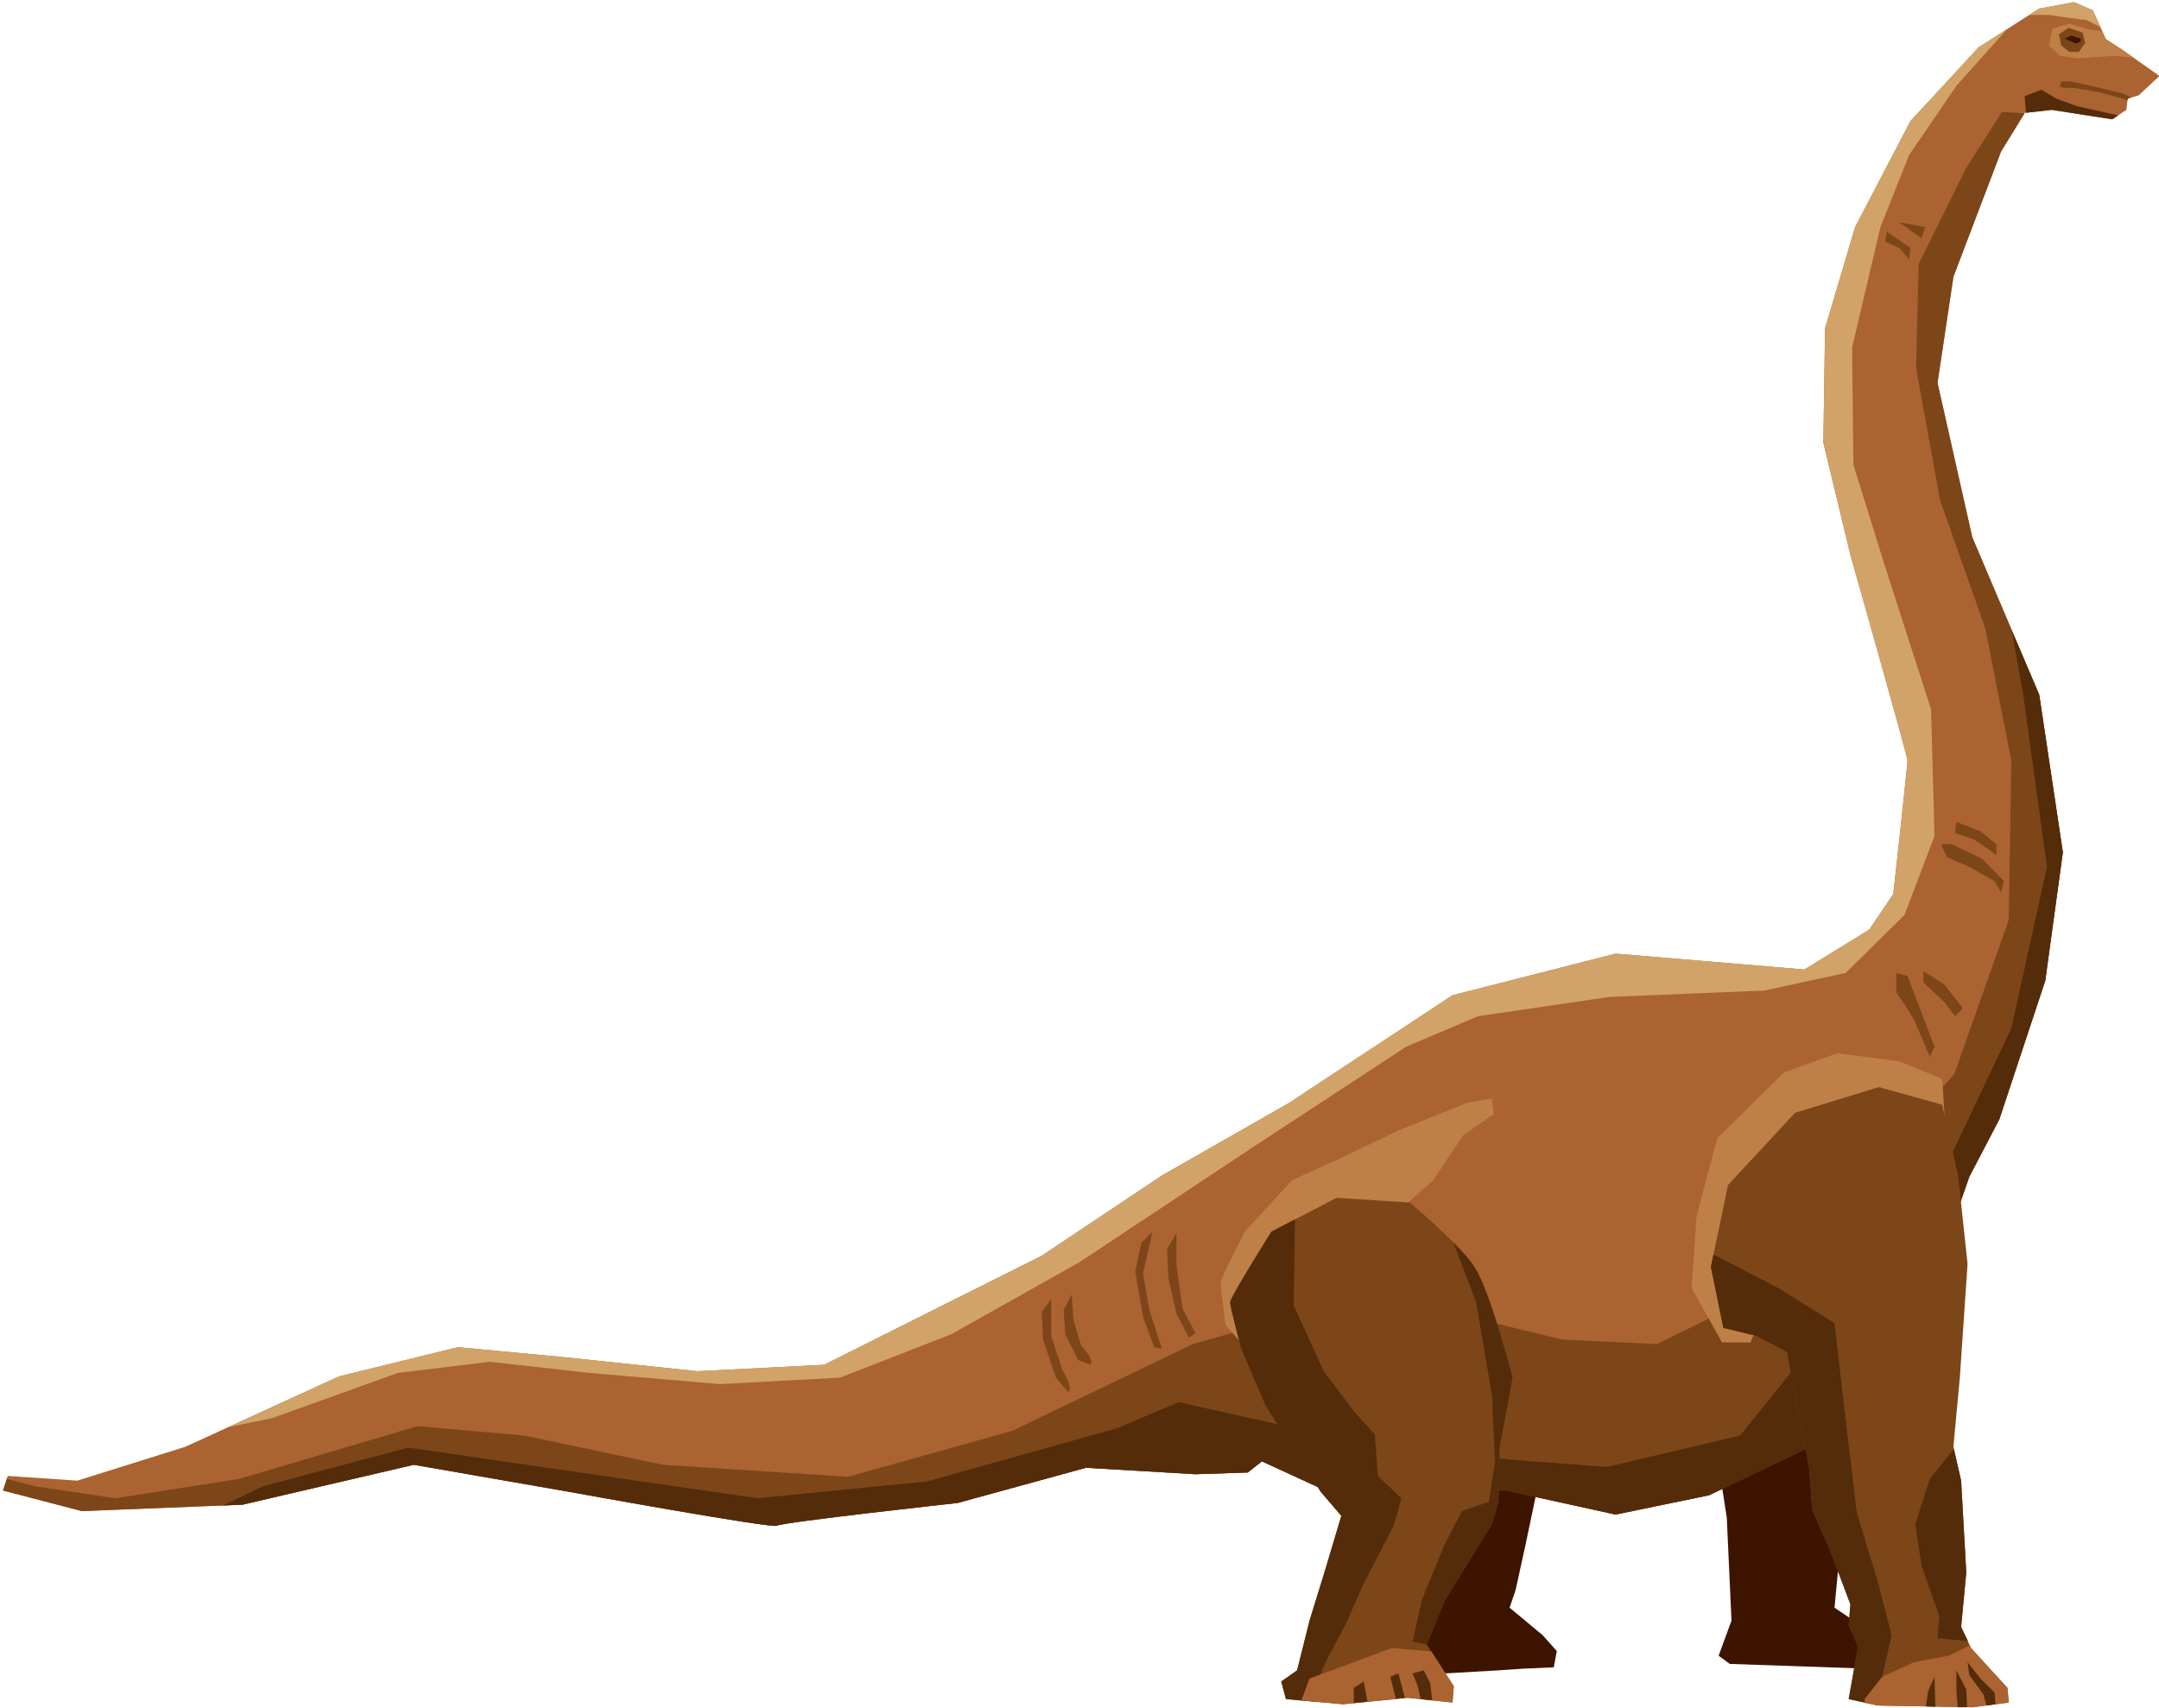 <svg version="1.2" xmlns="http://www.w3.org/2000/svg" viewBox="0 0 503 398" width="503" height="398"><style>.a{fill:#ab6331}.b{fill:#3d1400}.c{fill:#d2a368}.d{fill:#7c4619}.e{fill:#542c09}.f{fill:#be8047}</style><path class="a" d="m495.7 23l2.6-0.8 4.8-4.5-8.5-6-4-2.6-3-6.7-4.4-1.9-8.1 1.5-14.1 9-15.9 17.2-12.9 24.7-7 23.6-0.4 26.6 6.3 26.2c0 0 13.3 46.8 13.3 47.9 0 1.2-3.3 31.1-3.3 31.1l-5.6 8.3-15.1 9.3-44-3.7-38 9.7-38.1 25.1-29.6 16.9-28 18.7-50.7 25.4-29.5 1.5-31.4-3.3-24.4-2.3-27.7 6.8-35.8 16.4-25.2 7.9-16.2-1.1-1.1 3.4 18.4 4.8 37.4-1.5 39.9-9.3 36.2 6.3c0 0 47.3 8.6 48.4 7.9 1.1-0.8 42.1-5.3 42.1-5.3l29.9-8.2 25.5 1.5 12.2-0.4 3.3-2.6 16.3 7.5 18.8-0.7h21.8l25.5 5.6 21.8-4.5 25.9-12.4 24.4-32.2 10.3-29.6 7-13.4 10.7-32.3 4.1-29.9-5.5-36.7-15.6-36.7-8.1-36 3.7-24.7 11.1-29.2 5.5-9 6.3-0.7 14.1 2.2 3.3-2.2z"/><path class="b" d="m358.7 344.3l-3.3 15.7-2.3 10.5-1.4 4.1 7.7 6.4 3.3 3.7-0.7 3.8-7 0.3-5.9 0.4-12.2 0.7-8.5-1.8 2.9-45.7z"/><path class="b" d="m400.1 339.4l2.2 14.2 1.1 24-3 8.2 2.6 1.9 31.8 1.1 1.5-8.2-8.9-6 1.1-11.6 2.2-30.3-0.7-9z"/><path class="c" d="m449.9 165.3l-11.1-34.5-7-22.5-0.3-27.3 6.6-28.1 6.7-16.8 11-16.1 11.8-13.2-6.6 4.2-15.9 17.2-12.9 24.7-7 23.6-0.4 26.6 6.3 26.2c0 0 13.3 46.8 13.3 47.9 0 1.2-3.3 31.1-3.3 31.1l-5.6 8.3-15.1 9.3-44-3.7-38 9.7-38.1 25.1-29.6 16.9-28 18.7-50.7 25.4-29.5 1.5-31.4-3.3-24.4-2.3-27.7 6.8-25.6 11.8 10.1-2.1 29.2-10.5 21.4-2.6 23.3 2.6 30.3 2.6 28-1.5 25.9-10.1 29.9-16.8 40.7-27 35.4-23.2 16.7-7.1 30.6-4.5 36.2-1.5 18.9-4.1 13.7-13.5 7-18.4z"/><path class="c" d="m477.6 3.5c0 0 7.1 1.1 8.2 1.1 0.4 0 1.9 0.9 3.5 1.7l-1.7-3.9-4.4-1.9-8.1 1.5-2.4 1.5c2.5-0.1 4.9 0 4.9 0z"/><path class="d" d="m424.1 336l24.4-32.2 10.3-29.6 7-13.4 10.7-32.3 4.1-29.9-5.5-36.7-15.6-36.7-8.1-36 3.7-24.7 11.1-29.2 5.5-8.9-5.3-0.3-8.3 13-11.1 22.4-0.6 24.2 5.6 30.9 10.5 29.7 6.1 30.9-0.6 37.1-12.7 36-24.9 27.5-23.9 25.3-20.5 10.1-22.2-1.1-25.4-6.2-42.7 2.2-17.8 5.1-42.1 20.2-38.2 10.7-43.2-2.8-32.2-6.8-24.9-2.2-41.6 12.3-28.8 4.5-18.8-2.8-6.5-1.7-0.9 2.7 18.4 4.8 37.4-1.5 39.9-9.3 36.2 6.3c0 0 47.3 8.6 48.4 7.9 1.1-0.8 42.1-5.3 42.1-5.3l29.9-8.2 25.5 1.5 12.2-0.4 3.3-2.6 16.3 7.5 18.8-0.7h21.8l25.5 5.6 21.8-4.5z"/><path class="e" d="m448.5 303.8l10.3-29.6 7-13.4 10.7-32.3 4.1-29.9-5.5-36.7-6.4-15 2.7 15.2 5.5 39.9-8.3 37.6-18.9 39.9-44.3 55-31 7.3-22.7-1.7-49.9-7.3-27.2-6.1-14.4 6.1-44.3 12.4-39.4 3.9-50.4-7.3-31-4.5-33.8 9-9.4 4.5 4.6-0.2 39.9-9.3 36.2 6.3c0 0 47.3 8.6 48.4 7.9 1.1-0.8 42.1-5.3 42.1-5.3l29.9-8.2 25.5 1.5 12.2-0.4 3.3-2.6 16.3 7.5 18.8-0.7h21.8l25.5 5.6 21.8-4.5 25.9-12.4z"/><path class="f" d="m290.7 314.7l-5.2-6c0 0-1.1-8.6-1.1-9.8 0-1.1 5.6-11.9 5.6-11.9l11-12 10.8-4.9 14-6.7 15.9-6.4 5.9-1.1 0.4 3.7-7.1 4.9-7 10.5-9.2 8.2-14.8 6.8-14 9.7z"/><path class="d" d="m289.2 314.3c0 0-2.6-9.7-2.6-10.9 0-1.1 9.6-16.4 9.6-16.4l15.2-7.9 17 1.1c0 0 11.4 9.4 15.1 15 3.7 5.6 8.9 25.8 8.9 25.8l-3 16.1-0.3 12.8-1.5 5.2-11.1 18-4.1 10.1 6.3 9.7-0.3 3.8-10.4-1.1-15.1 1.5-13.3-1.2-1.1-4.1 3.7-2.6 2.9-11.6 3.7-12 3.7-12.4-4.8-5.6-12.9-20.2z"/><path class="e" d="m320.3 334.2l-4.5-4.9-7.4-9.8-7-15.3 0.3-20.1-5.5 2.9c0 0-9.6 15.3-9.6 16.4 0 1.2 2.6 10.9 2.6 10.9l5.6 13.1 12.9 20.2 4.8 5.6-3.7 12.4-3.7 12-2.9 11.6-3.7 2.6 1.1 4.1 7.6 0.7-0.2-5.1 2.2-4.9 4.4-8.3 4.1-9.3 7-13.5 1.8-6.4-5.5-5.2z"/><path class="e" d="m338.6 289.5l5.3 13.9 3.7 21.8 0.7 15.3-1.4 9.4-6.3 2.2-4.1 7.9-5.2 12.7-2.2 9.8 3.3 0.7 4.1-10.1 11.1-18 1.5-5.2 0.3-12.8 3-16.1c0 0-5.2-20.2-8.9-25.8-1.1-1.7-2.9-3.7-4.9-5.7z"/><path class="a" d="m338.7 392.9l-5.2-8.1-9.2-0.8-10 3.7-9.2 3.4-1.9 5.1 9.7 0.9 15.1-1.5 10.4 1.1z"/><path class="e" d="m333.2 392.2l-1.5-3-2.6 0.7 1.1 2.7 0.8 3.3 2.7 0.3z"/><path class="e" d="m325.8 389.9l-1.9 0.8 1.3 5.1 2.1-0.2z"/><path class="e" d="m318.6 396.5l-0.9-4.7-2.3 1.5v3.5z"/><path class="f" d="m453.3 264.1l-0.8-12.7-10-4.1-14.4-1.9-12.5 4.5-15.5 15.3-4.8 18-1.2 16.9 7.1 12.7h6.6c0 0 6.7-15.7 6.7-16.8 0-1.2 17.7-18.4 17.7-18.4l12.2-6z"/><path class="d" d="m401.5 309.4l-2.9-14.2 4-19.1 15.6-16.8 19.5-6 14.8 4.1 3.7 16.5 2.2 20.6-1.8 26.5-1.5 16.1 1.8 7.9 1.2 21.4-1.2 12.7 2.3 4.9 8.5 9.3 0.3 3.4-8.5 1.1-21.8-0.4-7-1.5 2.2-12.3-2.2-4.9 0.4-4.9-4.8-12.7-4.1-9.3-0.7-9.8-3.7-19.1-1.5-7.9-7-3.7z"/><path class="e" d="m437.6 397.4l0.9-6.7 2.2-9.7-3.3-12.8-4.8-15.7-2.6-21.7-2.6-22.5-12.6-7.9-15.6-8.1-0.6 2.9 2.9 14.2 7.8 1.9 7 3.7 1.5 7.9 3.7 19.1 0.7 9.8 4.1 9.3 4.8 12.7-0.4 4.9 2.2 4.9-2.2 12.3z"/><path class="e" d="m451.8 376.5l-0.4 5.2 7.1 0.7-1.6-3.3 1.2-12.7-1.2-21.4-1.7-7.4-5.6 7-3.4 10.5 1.5 9.8z"/><path class="a" d="m459.5 397.8l8.5-1.1-0.3-3.4-8.5-9.3-0.3-0.6-4.9 2.4-8.1 1.5-7.4 3.4-4.1 5.2 0.1 0.9 3.2 0.6z"/><path class="e" d="m464.7 394.4l-3.3-3.3-3-3.8 0.4 3 3.3 4.5 0.7 2.6 2.1-0.3z"/><path class="e" d="m458.1 393.7l-2.3-4.5v4.9l0.3 3.7h2.2z"/><path class="e" d="m450.9 397.7l-0.2-7-1.5 3.4-0.5 3.5z"/><path class="e" d="m493.5 26.9l-2.6-0.6-6.8-1.5-5-1.8-3.5-2.1-3.9 1.5 0.3 3.9 6-0.7 14.1 2.2z"/><path class="d" d="m495.7 23.4v-0.4l0.8-0.3-1.9-0.9-6.1-1.5-5.9-1.3h-2.4l-0.3 1.3 1.4 0.2h1.9l5.9 1 4.8 1.3z"/><path class="f" d="m497 13.4l-2.4-1.7-4-2.6-0.8-1.8-3.1-0.4-4.6-1.4-3.9 1.2-0.9 3.9 2.7 2.4 3.9 0.6 8.5-0.6z"/><path class="d" d="m485.2 7.6l-3.3-1.1-2.2 1.5 0.5 2.6 1.9 1.5h2.2l1.5-2.1z"/><path class="b" d="m481 9l1.5-0.7 2.2 0.7c0.5 0.9-1.1 1.1-1.1 1.1z"/><path class="d" d="m441.8 231.2c1.1 1.5 4.1 6.3 4.1 6.3l3.7 8.7 1.1-2.3-6.3-16.5-2.6-0.7z"/><path class="d" d="m448.1 228.9l4.8 4.5 2.6 3.4 1.8-1.9-4.4-5.6-4.8-3z"/><path class="d" d="m265.9 289.6l-1.4 6.7 1.8 10.5 2.6 7.1 1.8 0.4-2.9-9-1.5-8.6 2.2-9.7z"/><path class="d" d="m271.9 291.1l0.3 6.7 1.9 8.3 2.9 5.6 1.5-1.1-3-5.7-1.4-10.1v-7.5z"/><path class="d" d="m242.7 305.7l0.3 6.4 3 8.9 2.9 3.4c1.2-1.1-1.4-5.2-1.4-5.2l-2.6-7.9v-8.6z"/><path class="d" d="m247.8 305.3l0.4 5.6 3 6 2.9 1.1c0.8-1.5-2.2-4.4-2.2-4.4l-1.8-6-0.4-6z"/><path class="d" d="m453.6 199.7l5.2 2.3 5.9 3.3 1.5 2.6 0.7-2.6-5.1-5.2-7.1-3.4h-2.5z"/><path class="d" d="m455.5 194.1l4.4 1.5 3.3 2.2 1.9 1.5v-2.6l-3.7-3-5.6-2.2z"/><path class="d" d="m439.2 56.3l3.3 1.5 2.3 2.6 0.3-2.6-5.5-3.8z"/><path class="d" d="m442.5 51.8l3 2.2 2.2 1.5 0.8-2.6z"/></svg>